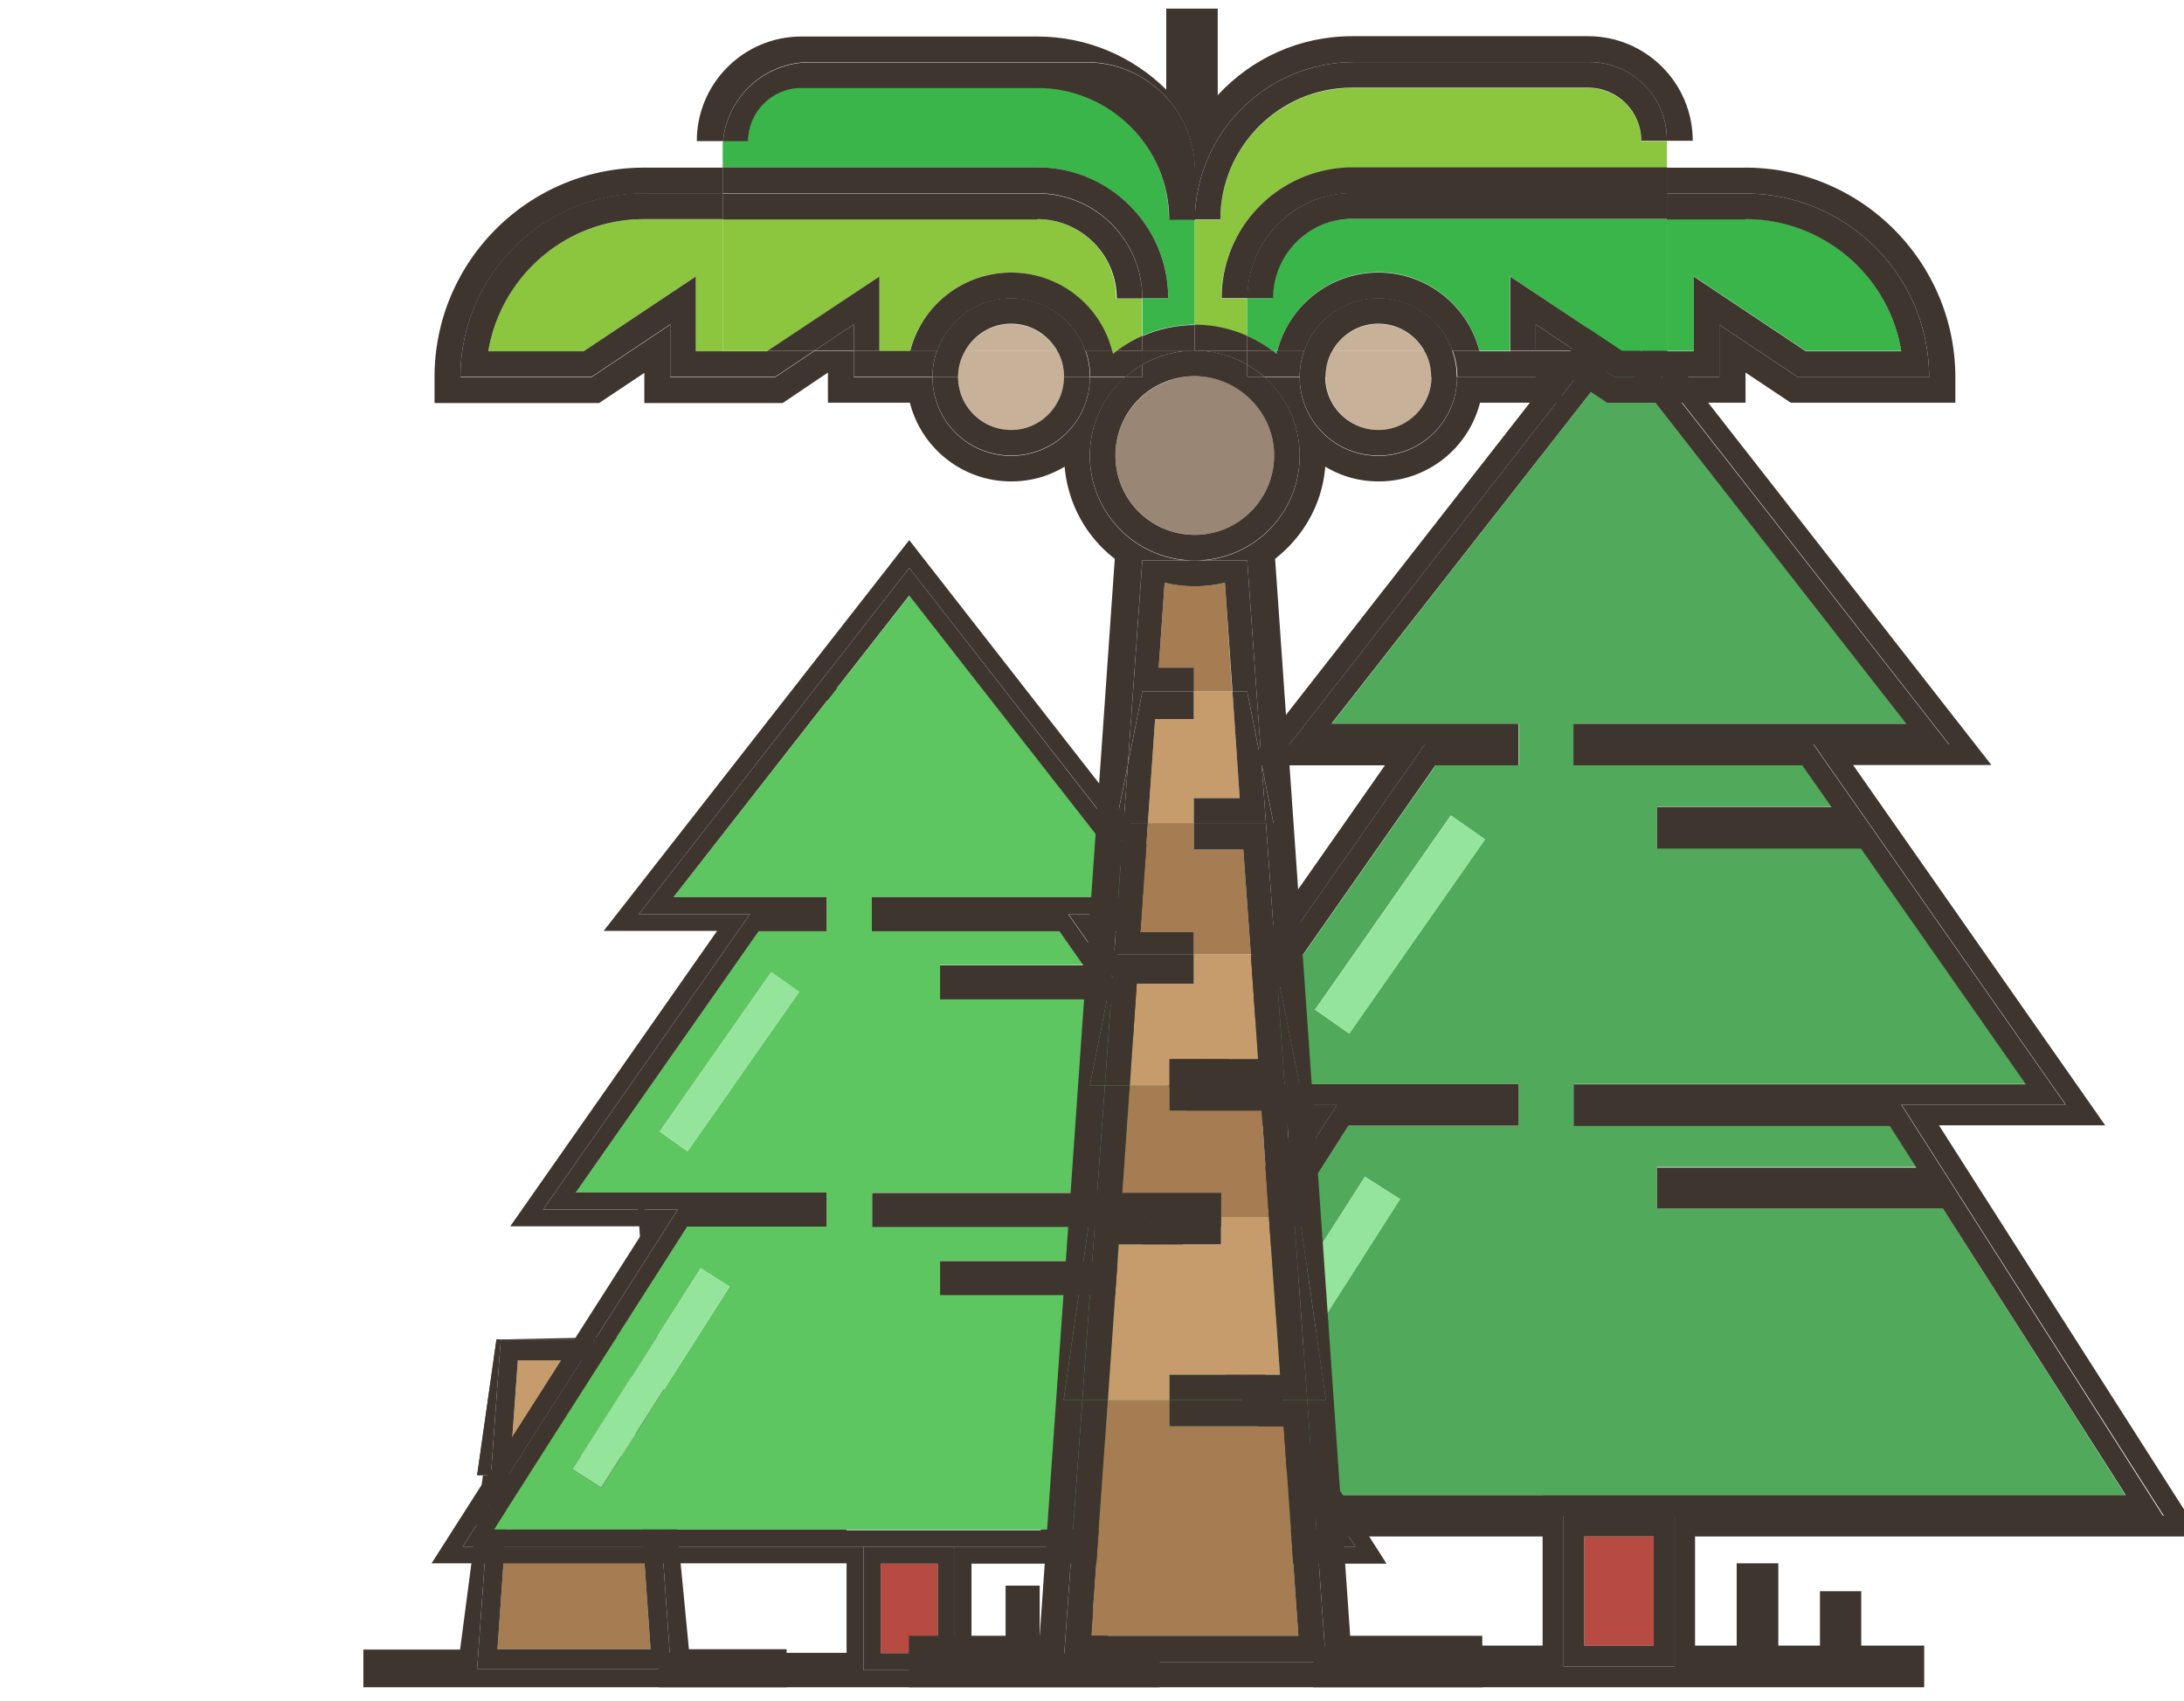 <svg xmlns="http://www.w3.org/2000/svg" width="467.5" height="364" viewBox="32.5 72.5 467.5 364"><path fill="#A67C52" d="M138.986 425.509h32.772l-2.316-33.123h-18.035v-4.14h-9.824z"/><path fill="#C69C6D" d="M159.547 363.685h-16.21l-1.754 24.561h9.824v-4h17.474l-1.755-25.053h-7.579z"/><path fill="#39B54A" d="M200.39 222.491h4.842v-.07h-4.842v.07z"/><path fill="#3F352F" d="M139.688 359.193l-8.702 66.386h-20.702v8.07h90.597v-8.141h-20.913L173.5 358.5m-2.444.693h.912l4.141 29.053h-2.947l2.947 41.474h-41.474l2.947-41.474h-2.947l4.14-29.053h.912"/><path fill="#3F352F" d="M151.407 392.386h18.035l2.316 33.123h-32.772l2.597-37.263h-4l-2.948 41.474h41.474l-2.947-41.474h-21.755zm-12.632-33.193l-4.14 29.053h2.948l2.105-29.053zm37.334 29.053l-4.141-29.053h-.912l2.106 29.053z"/><path fill="#3F352F" d="M168.881 384.246h-17.474v4h21.755l-2.106-29.053h-3.93zm-25.544-20.561h16.21v-4.492h-19.859l-2.105 29.053h4zm28.631-25.194l-3.719-18.456 1.334 18.456zm37.263-116.07h6.246l-6.246-4.14z"/><path fill="#51AA5B" d="M448.39 331.193h-61.193v-8.913h55.509l-5.684-8.912h-67.58v-8.842h96.773l-35.298-50.456h-43.72v-8.912H424.6l-6.245-8.912h-48.982v-8.912h71.228l-61.543-78.598-61.475 78.667h40v8.913h-17.754l-47.719 68.21h65.472v8.912h-36.42l-50.457 79.088h216.771l-39.086-61.333zM321.302 293.72l-7.298-5.123 29.053-41.544 7.298 5.123-29.053 41.544zm-22.597 87.859l-7.509-4.772 33.474-52.421 7.509 4.772-33.474 52.421z"/><path fill="#95E49C" d="M343.12 247.039l7.303 5.11-29.09 41.576-7.303-5.11z"/><path fill="#B84B41" d="M371.617 401.368h14.877v23.369h-14.877z"/><path fill="#95E49C" d="M324.672 324.377l7.512 4.795-33.45 52.405-7.511-4.794z"/><path fill="#3F352F" d="M430.986 413.088h-8.912v11.649h-8.912v-17.614h-8.913v17.614h-8.912v-23.369h108.351l-56.141-88h35.58l-53.965-77.122h29.613l-79.719-101.965-79.72 102.035h29.614l-53.965 77.122h35.578l-56.14 87.93h108.28v23.369H313.65v8.912h130.738v-8.912h-13.474v-11.649h.072zm-40 16.141h-23.79v-32.281H262.564l56.141-88h-35.158l53.965-77.123H308.53l70.598-90.386 70.596 90.386H420.74l53.965 77.123h-35.158l56.141 88H390.986v32.281zm40-16.141z"/><path fill="#3F352F" d="M439.477 308.947h35.158l-53.965-77.123h28.982l-70.596-90.315-70.598 90.386h28.982l-53.965 77.123h35.158l-56.141 88h233.053l-56.068-88.071zm-76.702 83.579h-92.07l50.457-79.088h36.42v-8.912h-65.543l47.719-68.21h17.754v-8.913h-40l61.545-78.667 61.473 78.667h-71.228v8.913h48.982l6.245 8.912h-37.333v8.912h43.649l35.299 50.456h-96.773v8.912h67.649l5.684 8.912h-55.509v8.772h61.193l39.157 61.333h-124.77z"/><path fill="#3F352F" d="M367.196 429.229h23.79v-32.281h-23.79v32.281zm4.421-27.861h14.877v23.369h-14.877v-23.369z"/><path fill="#5DC660" d="M283.898 349.649h-50.176v-7.299h45.544l-4.632-7.298h-55.438v-7.299h79.298l-28.982-41.403h-35.789v-7.298h30.667l-5.123-7.299h-40.07v-7.228h58.457l-50.456-64.562-50.526 64.562h32.772v7.298h-14.526l-39.158 55.93h53.685v7.299h-29.824l-41.404 64.842h177.825l-32.144-50.245zm-104.21-30.737l-5.965-4.21 23.86-34.105 5.965 4.21-23.86 34.105zm-18.457 72l-6.175-3.93 27.438-43.018 6.176 3.93-27.439 43.018z"/><path fill="#95E49C" d="M197.6 280.595l5.98 4.184-23.857 34.096-5.98-4.185z"/><path fill="#B84B41" d="M221.021 407.193h12.21v19.157h-12.21z"/><path fill="#95E49C" d="M182.492 343.964l6.152 3.927-27.447 43-6.151-3.925z"/><path fill="#3F352F" d="M269.652 416.807h-7.298v9.614h-7.298v-14.526h-7.299v14.456h-7.298v-19.157h88.842l-46.035-72.141h29.192l-44.28-63.229h24.28l-65.333-83.719-65.404 83.648h24.281l-44.281 63.229h29.193l-46.035 72.141h88.842v19.157h-40.21v7.369h107.227v-7.299H269.65v-9.543zM236.881 430h-19.509v-26.456h-85.825l46.035-72.141H148.74l44.281-63.228h-23.79l57.895-74.105 57.895 74.105h-23.79l44.28 63.228H276.6l46.035 72.141h-85.754V430zm32.771-13.193z"/><path fill="#3F352F" d="M276.6 331.403h28.842l-44.279-63.228h23.789l-57.825-74.105-57.895 74.105h23.79l-44.281 63.228h28.842l-46.035 72.141h191.088L276.6 331.403zm-62.877 68.492h-75.509l41.404-64.842h29.824v-7.299h-53.685l39.158-55.93h14.526v-7.298h-32.772l50.456-64.562 50.456 64.562h-58.456v7.298h40.14l5.123 7.299h-30.667v7.298h35.789l28.982 41.403h-79.295v7.299h55.438l4.632 7.298h-45.544v7.299h50.176l32.07 50.315H213.723v-.14z"/><path fill="#3F352F" d="M217.372 430h19.509v-26.456h-19.509V430zm3.649-22.807h12.21v19.157h-12.21v-19.157z"/><path fill="none" d="M288.249 119.965v-.491 22.597-22.106z"/><path fill="#A67C52" d="M276.6 272.035h11.439v4.702h12.21l-1.614-22.385h-10.596v-5.686h-9.825zm-3.86 55.789h21.123v5.053h10.246l-1.545-22.666h-19.718v-5.404h-8.492zm21.965-130.595c-2.035.49-4.211.771-6.456.771s-4.351-.281-6.456-.771l-1.264 18.175h7.439v5.123h8.28l-1.543-23.298zm-28.631 225.403h44.351l-3.158-44.843h-24.421v-5.613h-13.194z"/><path fill="#C69C6D" d="M293.863 338.842h-21.894l-2.317 33.334h13.194v-5.405h23.648l-2.385-33.894h-10.246zm-5.824-55.789h-12.211l-1.474 21.754h8.492v-5.614h18.947l-1.544-22.456h-12.21zm9.824-39.719l-1.544-22.808h-8.28v5.895h-8.281l-1.544 22.245h9.825v-5.332z"/><path fill="#39B54A" d="M282.564 136.316h-5.543v8.069a27.292 27.292 0 0 1 11.228-2.386v-22.597h-5.544c0-15.509-12.631-28.21-28.211-28.21h-50.456c-6.246 0-11.368 5.053-11.368 11.369h-5.404c-.07.631-.07 1.263-.07 1.895v3.86h67.368c15.44.07 28 12.561 28 28z"/><path fill="#8CC63F" d="M372.459 91.333h-50.525c-15.509 0-28.211 12.631-28.211 28.21h-5.474v22.526c4 0 7.79.842 11.228 2.386v-8.07h-5.543c0-15.438 12.561-28 28-28h67.368v-5.684h-5.474c0-6.315-5.123-11.368-11.369-11.368z"/><path fill="#39B54A" d="M349.231 147.684h6.526v-.069h-6.526v.069zm40.071-.14h-9.685l.141.07h15.299v-16l24 16h20.42c-2.666-16-16.561-28.28-33.332-28.28h-16.843v28.21zm-83.509.702c.07-.211.141-.422.141-.702h-1.053c.281.21.56.491.912.702z"/><path fill="#39B54A" d="M305.934 147.544c2.525-9.614 11.229-16.772 21.613-16.772 10.387 0 19.158 7.088 21.615 16.772h6.525v-15.93l23.859 15.93h9.755v-28.21h-67.368c-9.334 0-16.982 7.578-16.982 16.982h-5.475v8.069a27.948 27.948 0 0 1 5.404 3.158h1.054z"/><path fill="#8CC63F" d="M187.196 119.403h-16.842c-16.772 0-30.737 12.28-33.333 28.28h20.421l24-16v16h15.298l.141-.069h-9.685v-28.211zm33.544 28.281h6.526v-.069h-6.526v.069zm50.035.562c.281-.211.562-.422.842-.702h-1.053c.071.21.141.491.211.702z"/><path fill="#8CC63F" d="M254.564 119.403h-67.368v28.211h9.685l23.859-15.931v15.931h6.526c2.526-9.614 11.228-16.772 21.614-16.772 10.386 0 19.158 7.158 21.613 16.772h1.053a27.986 27.986 0 0 1 5.404-3.158v-8.07h-5.544c.071-9.404-7.508-16.983-16.842-16.983z"/><path fill="#C7B299" d="M248.951 164.526c6.246 0 11.369-5.053 11.369-11.368h-22.737c0 6.245 5.122 11.368 11.368 11.368zm-11.368-11.368h22.667c0-2.035-.562-3.93-1.474-5.614h-19.649c-.983 1.685-1.544 3.579-1.544 5.614z"/><path fill="#C7B299" d="M248.951 141.859c-4.21 0-7.859 2.316-9.824 5.755h19.649c-1.965-3.438-5.614-5.755-9.825-5.755zm78.596 22.667c6.246 0 11.369-5.053 11.369-11.368h-22.667c0 6.245 5.053 11.368 11.298 11.368zm-11.298-11.368h22.667c0-2.035-.562-3.93-1.475-5.614h-19.648c-1.053 1.685-1.544 3.579-1.544 5.614z"/><path fill="#C7B299" d="M327.547 141.859c-4.21 0-7.859 2.316-9.824 5.755h19.649c-1.965-3.438-5.614-5.755-9.825-5.755z"/><path fill="#998675" d="M271.267 170c0 9.334 7.579 16.982 16.982 16.982s16.982-7.579 16.982-16.982-7.579-16.982-16.982-16.982c-9.333.07-16.982 7.648-16.982 16.982z"/><path fill="#3F352F" d="M205.863 85.79h59.158c12.842 0 23.228 10.386 23.228 23.228v10.456c.28-18.667 15.438-33.684 34.176-33.684h50.315c9.123 0 16.562 7.438 16.562 16.562v.281h5.544c0-12.351-10.035-22.386-22.387-22.386h-50.525c-11.369 0-21.614 4.842-28.771 12.631V74.351h-11.018v17.333c-7.088-7.018-16.843-11.368-27.58-11.368h-50.526c-12.351 0-22.386 10.035-22.386 22.386h5.614c.912-9.544 8.912-16.912 18.596-16.912z"/><path fill="#3F352F" d="M204.039 91.333h50.526c15.51 0 28.211 12.631 28.211 28.21h5.544v-10.456c0-12.842-10.386-23.228-23.228-23.228h-59.229c-9.685 0-17.685 7.368-18.597 16.842h5.404c0-6.315 5.123-11.368 11.369-11.368z"/><path fill="#3F352F" d="M372.74 85.79h-50.315c-18.737 0-33.896 15.018-34.176 33.684h5.474c0-15.509 12.632-28.21 28.211-28.21h50.525c6.246 0 11.369 5.053 11.369 11.369h5.474v-.281c0-9.124-7.368-16.562-16.562-16.562zm-73.263 64.772v-3.018H288.32c4.07.07 7.859 1.122 11.157 3.018zm-22.456 0c3.298-1.896 7.088-3.018 11.157-3.018h-11.157v3.018z"/><path fill="#3F352F" d="M406.145 108.386h-16.843v5.544h16.843c21.684 0 39.297 17.614 39.297 39.299h-28.069L400.529 142v11.229h-22.455l-8.422-5.614h-8.421v5.614H344.39a16.802 16.802 0 0 1-16.843 16.842 16.802 16.802 0 0 1-16.842-16.842h-7.578c4.631 4.14 7.578 10.105 7.578 16.842 0 12.421-10.035 22.456-22.456 22.456s-22.456-10.035-22.456-22.456c0-6.736 2.947-12.702 7.579-16.842h-7.579a16.802 16.802 0 0 1-16.842 16.842 16.802 16.802 0 0 1-16.842-16.842h-16.842v-5.614h-8.421l-8.421 5.614h-22.457V142l-16.842 11.229h-28.07c0-21.685 17.614-39.299 39.298-39.299h16.842v-5.544h-16.842c-24.702 0-44.842 20.07-44.842 44.843v5.543h35.228l9.685-6.455v6.455h29.614l9.684-6.525v6.455h17.544c2.456 9.685 11.228 16.843 21.684 16.843 4.211 0 8.071-1.123 11.439-3.158.702 8 4.702 15.088 10.737 19.72l-16.07 230.526h-28v11.018h122.737v-11.018h-28.281l-16.07-230.526c6.035-4.702 10.105-11.72 10.737-19.72 3.368 2.035 7.229 3.158 11.438 3.158 10.457 0 19.229-7.158 21.685-16.843h17.544v-6.455l9.684 6.455h29.615v-6.455l9.684 6.455h35.229v-5.543c-.073-24.703-20.213-44.773-44.914-44.773zm-95.44 196.421h-3.229l2.035 28.07h1.193l5.614 39.299h-4l4 56.14h-56.141l4-56.14h-4l5.614-39.299h1.193l2.035-28.07h-3.229l4.982-24.982 2.246-31.228h-1.614l2.526-12.491 3.088-43.649h22.455l3.088 43.649 2.527 12.491h-1.615l2.246 31.228 4.986 24.982z"/><path fill="#3F352F" d="M288.039 276.737v-4.702H276.6l1.614-23.369h-5.193l-2.246 31.158.632-3.087zm0-56.211v-5.123h-7.51l1.264-18.175c2.035.49 4.211.771 6.456.771s4.351-.281 6.456-.771l1.614 23.298h3.157l3.088 15.579-3.088-43.649h-22.455l-3.088 43.649 3.088-15.579h11.018zm5.824 107.298H272.74l1.614-23.017h-5.333l-2.035 28.07h26.877zm-11.017 49.965h24.421l3.158 44.843h-44.351l3.578-50.456h-5.473l-4 56.139h56.14l-4-56.139h-29.473zm5.193-129.123v5.686h10.596l1.614 22.385h4.843l.631 3.087-2.246-31.158zm-5.193 61.545h19.718l1.545 22.666h5.403l-2.035-28.07h-24.631zm-17.053 22.666l-5.614 39.299h4l2.807-39.299zm50.526 39.299l-5.614-39.299h-1.193l2.807 39.299z"/><path fill="#3F352F" d="M306.494 366.771h-23.648v5.405h29.473l-2.807-39.299h-5.403zm-34.525-27.929h21.894v-5.965h-26.877l-2.807 39.299h5.473zm38.736-34.035l-4.982-24.983 1.754 24.983zm-44.912 0h3.228l1.754-24.983z"/><path fill="#3F352F" d="M275.828 283.053h12.211v-6.316h-16.632l-.632 3.087-1.754 24.983h5.333zm24.421-6.316l1.544 22.456h-18.947v5.614h24.631l-1.754-24.983-.631-3.087zm-28.842-28.071h1.614l.913-12.49zm33.685 0l-2.528-12.49.913 12.49z"/><path fill="#3F352F" d="M279.758 226.421h8.281v-5.895h-11.018l-3.087 15.65-.913 12.49h5.193zm16.561-5.895l1.544 22.808h-9.824v5.332h15.438l-.913-12.49-3.087-15.65zm-8.14-72.982h.07v-5.474c-4 0-7.79.842-11.228 2.386v3.158h11.157v-.07zm-81.333 0h8.421v-5.614zm47.718-33.685c12.422 0 22.457 10.035 22.457 22.457h5.543c0-15.439-12.561-28-28-28h-67.368v5.543h67.368zm106.667 33.685h8.421l-8.421-5.614z"/><path fill="#3F352F" d="M288.319 147.544h11.157v-3.158A27.292 27.292 0 0 0 288.248 142v5.474c.001.07.071.07.071.07zm5.685-11.228h5.543c0-12.422 10.035-22.457 22.457-22.457h67.368v-5.543h-67.368c-15.51.07-28 12.561-28 28zm112.141-16.913c16.771 0 30.736 12.28 33.332 28.28h-20.42l-24-16v16h-15.299l-.141-.069h-9.965l8.422 5.614h22.455V142l16.843 11.229h28.069c0-21.685-17.613-39.299-39.297-39.299h-16.843v5.544h16.843v-.071zm-50.387 28.281h-6.526v-.069h-5.755c.633 1.754.982 3.649.982 5.614h16.843v-5.614h-5.544v.069zm-49.824-.14c-.07.21-.141.421-.141.702a7.472 7.472 0 0 1-.842-.702h-5.475v3.018c1.264.772 2.527 1.614 3.65 2.597h7.578c0-1.965.352-3.859.982-5.614h-5.752z"/><path fill="#3F352F" d="M299.477 136.316h5.545c0-9.334 7.578-16.982 16.982-16.982h67.368v-5.545h-67.368c-12.492.07-22.527 10.176-22.527 22.527z"/><path fill="#3F352F" d="M327.547 130.842c-10.385 0-19.157 7.158-21.613 16.772h5.754c2.316-6.526 8.562-11.229 15.859-11.229 7.299 0 13.545 4.702 15.86 11.229h5.755c-2.457-9.684-11.228-16.772-21.615-16.772zm-22.666 16.702a27.956 27.956 0 0 0-5.404-3.158v3.158h5.404zm50.877-15.86v15.86h5.473v-5.614l8.421 5.614h9.965zm-78.737 15.86h-5.404c-.28.21-.561.421-.842.702-.07-.211-.141-.422-.141-.702h-5.754c.631 1.755.982 3.649.982 5.614h7.578a22.912 22.912 0 0 1 3.65-2.597v-3.018h-.069zm-80.281.14h-15.298v-16l-24 16h-20.421c2.667-16 16.562-28.28 33.333-28.28h16.842v-5.544h-16.842c-21.684 0-39.298 17.614-39.298 39.299h28.07l16.842-11.229v11.229h22.457l8.421-5.614h-9.965l-.141.139zm30.597-.14v.07h-6.526v-.07h-5.544v5.614h16.842c0-1.965.351-3.859.982-5.614h-5.754z"/><path fill="#3F352F" d="M277.021 147.544v-3.158a27.978 27.978 0 0 0-5.404 3.158h5.404zm-22.457-28.141c9.334 0 16.982 7.579 16.982 16.982h5.475c0-12.421-10.035-22.456-22.457-22.456h-67.368v5.544h67.368v-.07z"/><path fill="#3F352F" d="M248.951 130.842a22.284 22.284 0 0 0-21.614 16.772h5.754c2.316-6.526 8.562-11.229 15.859-11.229 7.298 0 13.543 4.702 15.86 11.229h5.754c-2.455-9.684-11.227-16.772-21.613-16.772zm-28.211.842l-23.859 15.86h9.965l8.421-5.614v5.614h5.473zm28.211 32.842c-6.246 0-11.368-5.053-11.368-11.368h-5.474A16.802 16.802 0 0 0 248.951 170a16.802 16.802 0 0 0 16.842-16.842h-5.544c0 6.245-5.053 11.368-11.298 11.368z"/><path fill="#3F352F" d="M239.126 147.544h-6.035a16.557 16.557 0 0 0-.982 5.614h5.474c0-2.035.561-3.929 1.543-5.614zm19.649 0c.982 1.685 1.474 3.579 1.474 5.614h5.544c0-1.965-.352-3.859-.982-5.614h-6.036zm-9.824-11.228c-7.298 0-13.543 4.701-15.859 11.228h6.035c1.965-3.438 5.614-5.755 9.824-5.755 4.211 0 7.86 2.316 9.825 5.755h6.035c-2.317-6.526-8.562-11.228-15.86-11.228zm78.596 28.21c-6.245 0-11.368-5.053-11.368-11.368h-5.474A16.802 16.802 0 0 0 327.547 170a16.802 16.802 0 0 0 16.843-16.842h-5.474c0 6.245-5.123 11.368-11.369 11.368zm-9.824-16.982h-6.035a16.582 16.582 0 0 0-.982 5.614h5.544c-.001-2.035.49-3.929 1.473-5.614zm19.649 0c.982 1.685 1.474 3.579 1.474 5.614h5.474c0-1.965-.351-3.859-.982-5.614h-5.966zm-9.825-11.228c-7.298 0-13.543 4.701-15.859 11.228h6.035c1.965-3.438 5.614-5.755 9.824-5.755 4.211 0 7.86 2.316 9.825 5.755h6.035c-2.315-6.526-8.491-11.228-15.86-11.228zm-28.07 14.246c-3.298-1.896-7.087-3.018-11.157-3.018h-.14c-4.069 0-7.859 1.122-11.157 3.018v2.597h-3.649c-4.632 4.141-7.579 10.105-7.579 16.842 0 12.421 10.035 22.456 22.456 22.456s22.456-10.035 22.456-22.456c0-6.736-2.947-12.701-7.578-16.842h-3.65v-2.597zM305.231 170c0 9.334-7.579 16.982-16.982 16.982s-16.982-7.579-16.982-16.982 7.579-16.982 16.982-16.982c9.333.07 16.982 7.648 16.982 16.982zm-16.982-22.456zm-.07 0h.07-.07zm.07 0h.07-.07z"/><path fill="#3F352F" d="M299.477 153.158h3.65a22.912 22.912 0 0 0-3.65-2.597v2.597zm-22.456-2.596c-1.264.772-2.527 1.614-3.649 2.597h3.649v-2.597z"/></svg>